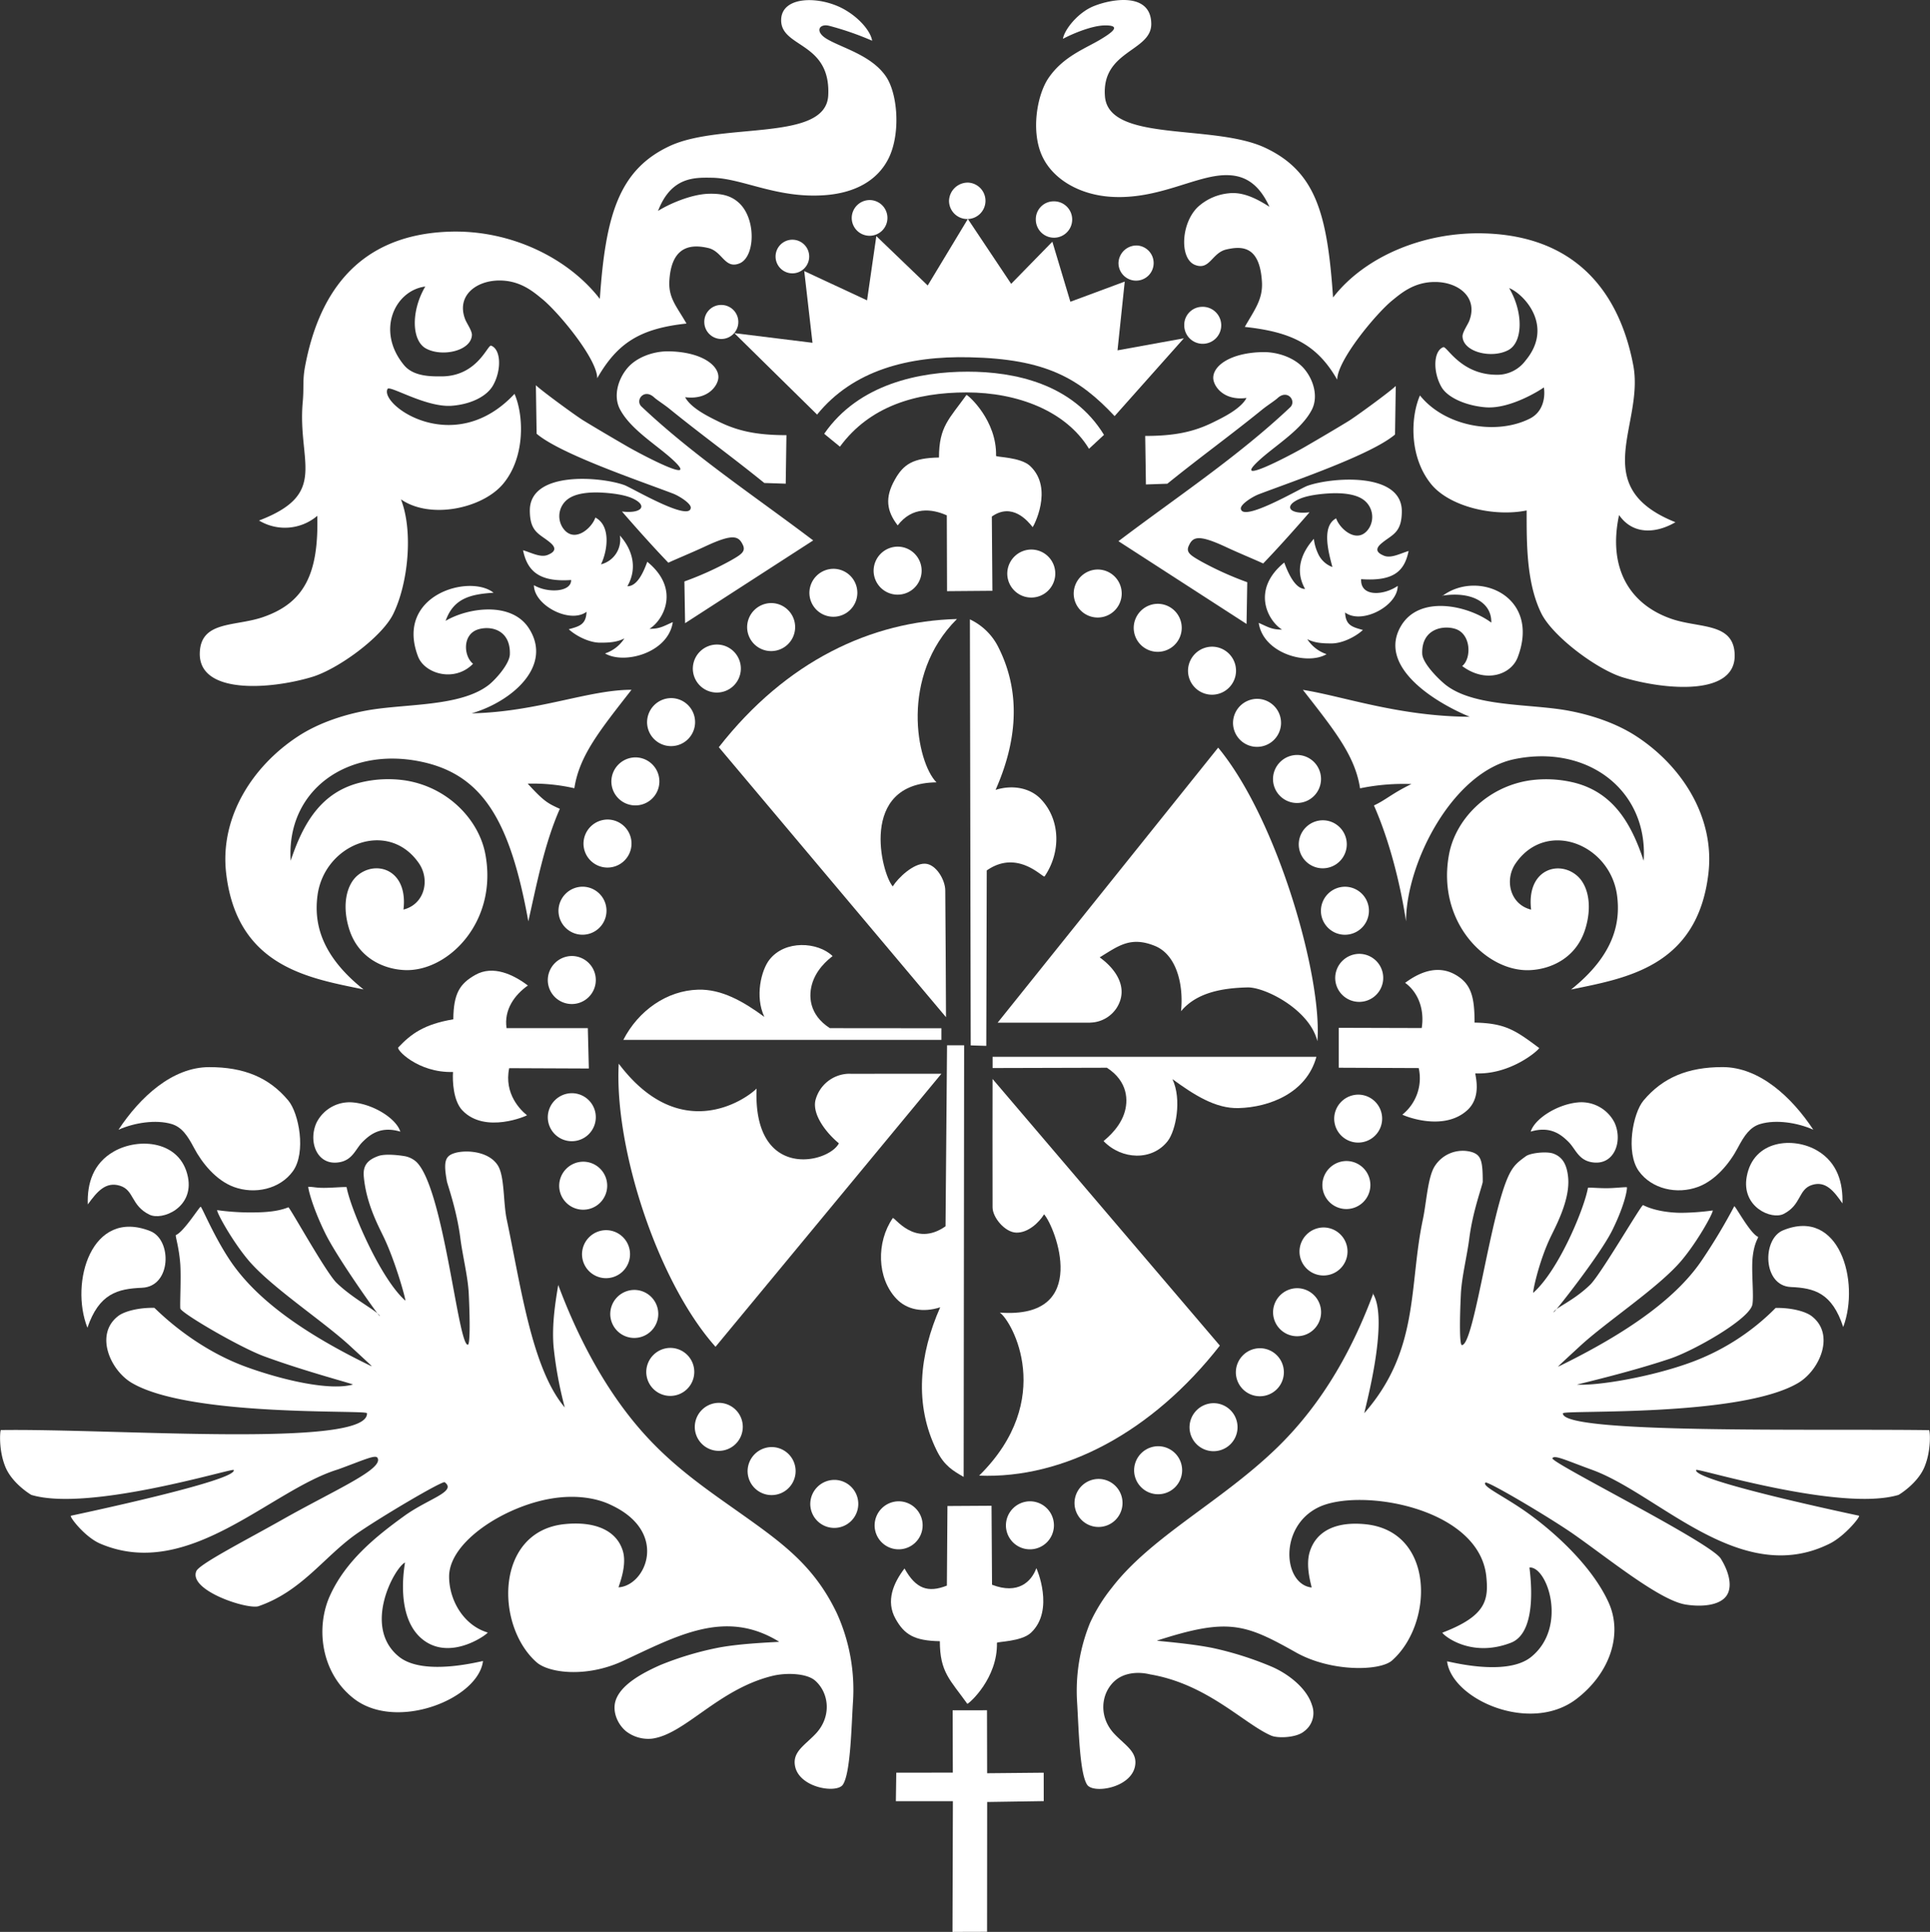 <svg xmlns="http://www.w3.org/2000/svg" viewBox="0 0 574.04 574.47"><rect x="0" y="0" width="574.04" height="574.47" fill="#333333" stroke="none"/><defs><style>.cls-1{fill:#fff;fill-rule:evenodd;}</style></defs><title>Recurso 36</title><g id="Capa_2" data-name="Capa 2"><g id="Capa_1-2" data-name="Capa 1"><path class="cls-1" d="M408.51,384.48c-5.68,15.24-14.3,32.19-29.07,46.39-16.61,15.95-37.16,26.16-48.77,41.29a49.5,49.5,0,0,0-6.49,10.49,53.6,53.6,0,0,0-3.82,23.51c.48,7.7.73,21.17,3,24.57,1.82,2.68,12.71,1,14.18-5.29,1-4.38-2.72-6.31-6-9.75-4.9-5.09-4.13-12.2.06-15.89,2.51-2.22,6.47-2.88,10.5-1.9,17.05,2.89,27.88,14.7,36,18.21,2,.85,7.45.62,9.69-1.21a6.73,6.73,0,0,0,2.44-7.84c-1.52-5-6.88-9.17-11.7-11.33a98.62,98.62,0,0,0-17.81-5.68c-7.19-1.44-16.85-2.09-16.61-2.19,21.19-6.87,26.2-5,41.33,3.5,10.42,5.87,25,5.59,28.6,2.4,12.36-10.94,12.79-38.33-7.81-40.5-8.61-.9-14.71,1.83-16.68,8.21-1.42,4.62.77,10.61.53,10.59-8.41-1-9.8-18,2-23.81,12.2-6,47.94-.06,50,20.6.69,6.92-.07,11.68-13.05,16.63-.4.16,7.88,7.85,20.39,3,8.63-3.37,5.36-22.36,5.51-22.37,5.32-.33,11.43,17.75.48,26.6-7.53,6.09-25.06,1.11-25,1.33,1.44,11.29,24.73,21.67,38.47,11.17,9.89-7.55,13.86-19.15,9.6-28.62-4.67-10.36-15.24-20.29-23.84-26.5-7.13-5.14-14-8.12-12.83-9.22.63-.59,19.53,10.62,26.47,15.5,10.63,7.47,25.45,19.53,33.08,20.76,4.66.75,9.86.31,12-2.41,1.91-2.39,1.26-6.73-1.54-11.24-3-4.85-50.72-28.56-50.08-29.85.55-1.12,4.29.72,11.77,3.43,20,7.26,44.23,35.18,70.73,21.94,4.51-2.26,9.28-8.15,8.67-8.29-1.1-.24-49.86-10.5-48.4-13.61.29-.63,43,12.55,60.16,7.43.06,0,5.59-3.29,7.68-8.2,2.16-5.06,1.71-11.05,1.39-11.06-33.77-.47-109.27,1.19-108.88-5,.07-1.09,52.71,1.23,70-9.05,6.38-3.79,11.06-14.43,4-19.84-1.87-1.45-6.17-2.54-10.73-2.45a68.59,68.59,0,0,1-25.78,16.4c-11.61,4.15-26.84,6.74-33.29,6.41-.41,0,15.27-3.55,27.74-7.75,7.08-2.39,23.61-11.74,24.42-16.1.44-2.39-.25-9.07,0-13.16.37-5.27,2-6.82,1.66-6.95-2.37-1-6.88-9.53-7.07-9.07a171,171,0,0,1-9.36,15.64c-7.09,10.74-20.7,21.16-42.9,32-.46.22.89-1,6.31-6,8-7.4,23.53-17.51,30.3-25.56,4.64-5.51,9.26-13.79,9.27-14.85a73.24,73.24,0,0,1-9.31.7c-3.34,0-8-.56-11.42-2.29-.47-.24-12.51,20.51-15.71,23.65-5,4.89-10.65,7-10.91,8.24-.1.53,13.9-17.09,17.54-24.57,4-8.16,4.46-12.66,4.24-12.65-1.52,0-3.82.31-6.18.3-2.68,0-5.35-.3-5.38-.08-1.1,6.18-8.67,24.45-16.23,31.16-.36.33,1.46-8.78,5-16.3,1.7-3.56,6.08-11.55,5.32-18.23-.38-3.34-1.47-5.78-4.39-6.84-2-.72-6.8-.2-8.15.78-2.41,1.75-3.54,2.68-4.83,5.15-5.66,10.92-10.6,51.44-14.24,51-.63-.09-.69-6.59-.27-15.22.24-5,1.85-11.34,2.5-16.48,1.07-8.39,4-15.93,4-16.9,0-6.26-.51-7.95-3.37-8.82a9.86,9.86,0,0,0-11,4.39c-2,3.32-2.38,10.71-3.45,15.75-4.19,19.77-.92,38.72-17.38,57.51-.32.38,7.62-27.5,2.52-35.56Z"/><path class="cls-1" d="M166,382c5.19,13.93,13.42,31,25.91,44.74,9.1,10,18.82,16.51,28.92,23.67,12.33,8.75,21.48,15.47,28.11,29.37a55.11,55.11,0,0,1,4.76,26.34c-.48,7.7-.73,21.16-3,24.57-1.81,2.68-12.71,1-14.18-5.29-1-4.38,2.72-6.31,6-9.75,4.9-5.09,4.13-12.2-.06-15.89-2.5-2.22-8.62-2.41-12.66-1.43-16.22,3.95-26.06,17.41-35.91,18.68a10.81,10.81,0,0,1-7.62-2.15c-2.71-2.21-4.14-6-3.2-9.06,1.53-5,8.47-8.51,13.3-10.67a93.42,93.42,0,0,1,17-5.12c7.19-1.44,18.63-1.72,18.38-1.82-16-9.87-30.22-1.83-46.56,5.76-10.85,5-22,3.53-25.61.33-12.36-10.94-12.32-38.89,8.28-41.06,8.61-.9,15.41,1.54,17.38,7.93,1.43,4.62-1.47,10.89-1.23,10.86,8.18-.55,14.95-16.46-2.22-24.46-4.24-2.09-10.53-3.17-17.9-1.92-13.82,2.33-30.31,12.8-30.31,23.17,0,7,4.28,14.5,11.46,16.64.42.12-10,8.15-18.34,2.78-9.86-6.37-6.12-23.66-6.25-23.59-3.17,1.64-12.74,19.16-1.79,28,7.53,6.08,25.06,1.1,25,1.32-1.44,11.3-25.74,20.93-38.37,11.18-9.85-7.61-11.44-21.12-7.18-30.58,4.67-10.36,13.56-17.58,22.17-23.79,7.13-5.14,15.66-7.18,12-10-.69-.52-19.53,10.62-26.47,15.5-9.56,6.82-16.17,17-29,21.39-3.61.92-20.79-4.78-18.42-10.45.88-2.13,15-9.33,25.62-15.34,15.69-8.86,30.15-15,28.28-18.34-.6-1.09-4.29.72-11.77,3.43C80.4,443.1,56.1,470.28,29.77,459c-4.63-2-9.28-8.14-8.67-8.28,1.1-.25,49.86-10.5,48.4-13.61-.29-.63-43,12.55-60.16,7.42-.06,0-5.59-3.28-7.68-8.19C-.5,431.23,0,425.25.27,425.24c33.77-.48,109.45,5.47,108.88-5-.06-1.09-52.7,1.22-70-9.05-6.38-3.79-11.06-14.43-4-19.85,1.87-1.44,6.17-2.53,10.74-2.44.22,0,11.12,11.78,27.74,17.71,11.6,4.15,24.87,6.92,31.32,5.1.4-.12-14.15-3.88-26.43-8.41-7.22-2.66-24.75-12.9-24.89-14.23s.25-8.88,0-13c-.37-5.27-1.6-8.69-1.3-8.82,2.37-1,7-8.46,7.36-8.41s3.73,8.38,8.52,15.64c7.08,10.73,20,21,42.24,31.77.46.22-.89-1-6.31-6-8-7.4-23.53-17.52-30.3-25.56-4.64-5.52-9.25-13.79-9.27-14.85a72.32,72.32,0,0,0,9.31.69c3.34,0,8.14,0,11.89-1.53.35-.14,11.11,19.29,14.3,22.43,5,4.88,12.62,8.67,12.88,9.93.1.52-12.59-17.19-16.23-24.67-4-8.15-5.21-13.78-5-13.78,1.52,0,2.24.32,4.6.31,2.67,0,6.74-.39,6.78-.18,1.09,6.18,9.88,27,17.44,33.7.36.32-2.77-11.23-6.35-18.75-1.7-3.55-5.33-10.23-6-18.31-.26-3.35,1.43-4.88,4.35-5.93,2-.71,5.89-.27,7.54,0a7.1,7.1,0,0,1,3.72,1.71c8.22,7.78,12.4,54.66,15.36,54.41.62-.05.68-6.58.26-15.21-.24-5-1.85-11.34-2.5-16.48-1.07-8.39-3.83-15.95-4-16.91-1.06-5.83-.55-7.52,2.31-8.39,3.24-1,10.19-.65,12.89,3.75,2,3.32,1.53,10.93,2.6,16,4.19,19.77,7.45,44.34,17.26,55.89a116.63,116.63,0,0,1-3.33-18.07c-.54-6.52.52-13.22,1.38-18.31Z"/><path class="cls-1" d="M26,394.81c-5.29-13.45,1.19-35.63,18.68-28.74,6.55,2.58,6.33,16.5-2.44,16.86-7.32.3-12.77,1.75-16.24,11.88Z"/><path class="cls-1" d="M26.11,358.11c-.21-6.18,1.56-12.19,7.8-15.73,7.38-4.19,19.84-3.24,22,7.68,1.77,9.05-7.67,13-11.48,11.12-5.52-2.7-4.49-7.28-8.74-8.59s-6.81,1.74-9.55,5.52Z"/><path class="cls-1" d="M35.24,335.94c6.4-9.7,16-18.62,27-18.62,10.22,0,17.74,3,23.51,9.93,3.17,3.79,5.36,15.46,1.38,21-3.84,5.35-11.35,7-17.61,4.69-5.25-1.95-9.43-7.07-11.84-11.65-1.87-3.54-3.58-6.14-6.66-7.06-4.67-1.37-11-.41-15.78,1.71Z"/><path class="cls-1" d="M119.08,336.53c-1.18-3.83-7.68-8-13.77-8.68a11,11,0,0,0-11.17,6c-2.58,5.67.19,13.06,7,11.72,3.84-.76,4.65-4,6.74-6.05s5.3-4.81,11.24-3Z"/><polygon class="cls-1" points="283.35 508.57 293.56 508.56 293.6 527.29 310.43 527.13 310.44 535.58 293.61 535.84 293.58 574.44 283.3 574.47 283.42 535.61 266.46 535.6 266.58 527.12 283.4 527.11 283.35 508.57 283.35 508.57"/><path class="cls-1" d="M281.63,471.52l.17-23.69,13.11-.08.15,23.49c7.75,3,11.72-.92,13.18-4.93,0-.12,5.59,12.48-1.61,19.21-2.86,2.68-10.12,2.6-10.11,3,.24,10.51-8.19,18-8.81,18.13-5.1-7.14-8.17-9.38-8.17-18.62-7.65-.13-10.56-2-13.16-6.63-3-5.33-.63-10.71,2.65-15,3.39,6.09,7,7.3,12.6,5.1Z"/><path class="cls-1" d="M150.67,305.73l24.17,0,.3,12-23.69-.1c-1.6,7.66,3.44,12.54,5.3,14,.1.08-12.44,5.69-19.24-1.46-2.7-2.85-2.95-8.7-2.77-11.41-10.5.33-17.24-6.92-16.23-7.35,3.73-3.93,7.54-6.83,16.32-8.31.07-7.64,1.88-10.57,6.54-13.2,5.3-3,11.36-.09,15.64,3.15-3.92,2.76-7.17,7.18-6.34,12.69Z"/><path class="cls-1" d="M422.84,305.7l-24.65-.07V317.5l23.78.1a13.87,13.87,0,0,1-4.86,13.84c-.11.08,11.91,5.33,19.25-1.26,4.69-4.22,2.12-11,2.5-11,10.5.44,18.82-6.92,18.94-7.54-7-5.22-10-7.39-19.22-7.56,0-7.64-1-11.53-5.65-14.21-5.28-3.05-10.7-.81-15,2.39,3.89,2.8,5.81,7.94,4.93,13.44Z"/><path class="cls-1" d="M281.61,153.22l.07,22.57,13.49-.11L295,153.6c6.06-4.28,10.69,1.3,12.14,3.15.08.1,6.44-11.45-.76-18.19-2.86-2.68-10.12-2.59-10.12-3,.25-10.51-8.18-18-8.8-18.13-5.1,7.13-8.18,9.37-8.18,18.62-7.64.13-10.56,1.95-13.15,6.63-3,5.32-2.41,9.3.87,13.55,4.32-5.62,10.08-5,14.57-3Z"/><path class="cls-1" d="M170.18,325.07a7.14,7.14,0,1,1-7.25,7.13,7.2,7.2,0,0,1,7.25-7.13Z"/><path class="cls-1" d="M173.58,345.44a7.14,7.14,0,1,1-7.26,7.13,7.19,7.19,0,0,1,7.26-7.13Z"/><path class="cls-1" d="M180.37,365.8a7.14,7.14,0,1,1-7.26,7.14,7.2,7.2,0,0,1,7.26-7.14Z"/><path class="cls-1" d="M188.77,383.57a7.14,7.14,0,1,1-7.26,7.13,7.19,7.19,0,0,1,7.26-7.13Z"/><path class="cls-1" d="M199.47,400.81a7.14,7.14,0,1,1-7.25,7.14,7.2,7.2,0,0,1,7.25-7.14Z"/><path class="cls-1" d="M213.91,417.15a7.14,7.14,0,1,1-7.26,7.13,7.19,7.19,0,0,1,7.26-7.13Z"/><path class="cls-1" d="M229.62,430.3a7.14,7.14,0,1,1-7.26,7.14,7.2,7.2,0,0,1,7.26-7.14Z"/><path class="cls-1" d="M248.29,440.06A7.14,7.14,0,1,1,241,447.2a7.2,7.2,0,0,1,7.25-7.14Z"/><path class="cls-1" d="M267.4,446.43a7.14,7.14,0,1,1-7.26,7.13,7.19,7.19,0,0,1,7.26-7.13Z"/><path class="cls-1" d="M306.45,446.43a7.14,7.14,0,1,1-7.26,7.13,7.19,7.19,0,0,1,7.26-7.13Z"/><path class="cls-1" d="M361.06,417.25a7.14,7.14,0,1,1-7.26,7.14,7.2,7.2,0,0,1,7.26-7.14Z"/><path class="cls-1" d="M344.58,430.05a7.14,7.14,0,1,1-7.26,7.13,7.19,7.19,0,0,1,7.26-7.13Z"/><path class="cls-1" d="M326.85,439.78a7.14,7.14,0,1,1-7.26,7.13,7.19,7.19,0,0,1,7.26-7.13Z"/><path class="cls-1" d="M374.84,400.91a7.14,7.14,0,1,1-7.26,7.13,7.19,7.19,0,0,1,7.26-7.13Z"/><path class="cls-1" d="M385.91,383.06a7.14,7.14,0,1,1-7.26,7.14,7.19,7.19,0,0,1,7.26-7.14Z"/><path class="cls-1" d="M393.77,365a7.14,7.14,0,1,1-7.26,7.14,7.2,7.2,0,0,1,7.26-7.14Z"/><path class="cls-1" d="M400.57,345.24a7.14,7.14,0,1,1-7.26,7.13,7.2,7.2,0,0,1,7.26-7.13Z"/><path class="cls-1" d="M404.09,325.5a7.13,7.13,0,1,1-7.26,7.13,7.2,7.2,0,0,1,7.26-7.13Z"/><path class="cls-1" d="M170.18,284.28a7.14,7.14,0,1,1-7.25,7.14,7.2,7.2,0,0,1,7.25-7.14Z"/><path class="cls-1" d="M173.37,263.67a7.14,7.14,0,1,1-7.26,7.14,7.2,7.2,0,0,1,7.26-7.14Z"/><path class="cls-1" d="M180.81,243.7a7.14,7.14,0,1,1-7.26,7.14,7.2,7.2,0,0,1,7.26-7.14Z"/><path class="cls-1" d="M189.1,225.22a7.14,7.14,0,1,1-7.26,7.14,7.2,7.2,0,0,1,7.26-7.14Z"/><path class="cls-1" d="M199.72,207.59a7.14,7.14,0,1,1-7.26,7.14,7.2,7.2,0,0,1,7.26-7.14Z"/><path class="cls-1" d="M213.33,191.66a7.14,7.14,0,1,1-7.26,7.13,7.19,7.19,0,0,1,7.26-7.13Z"/><path class="cls-1" d="M229.48,179.33a7.14,7.14,0,1,1-7.26,7.14,7.2,7.2,0,0,1,7.26-7.14Z"/><path class="cls-1" d="M248,169.14a7.13,7.13,0,1,1-7.26,7.13,7.19,7.19,0,0,1,7.26-7.13Z"/><path class="cls-1" d="M267.1,162.55a7.14,7.14,0,1,1-7.26,7.14,7.2,7.2,0,0,1,7.26-7.14Z"/><path class="cls-1" d="M404.39,283.64a7.14,7.14,0,1,1-7.26,7.14,7.2,7.2,0,0,1,7.26-7.14Z"/><path class="cls-1" d="M400.14,263.68a7.14,7.14,0,1,1-7.26,7.13,7.19,7.19,0,0,1,7.26-7.13Z"/><path class="cls-1" d="M393.55,243.92a7.14,7.14,0,1,1-7.26,7.13,7.19,7.19,0,0,1,7.26-7.13Z"/><path class="cls-1" d="M385.89,224.5a7.14,7.14,0,1,1-7.26,7.14,7.19,7.19,0,0,1,7.26-7.14Z"/><path class="cls-1" d="M374,207.81a7.14,7.14,0,1,1-7.26,7.14,7.2,7.2,0,0,1,7.26-7.14Z"/><path class="cls-1" d="M360.61,192.3a7.14,7.14,0,1,1-7.26,7.14,7.19,7.19,0,0,1,7.26-7.14Z"/><path class="cls-1" d="M344.46,179.55a7.14,7.14,0,1,1-7.26,7.14,7.19,7.19,0,0,1,7.26-7.14Z"/><path class="cls-1" d="M326.6,169.35a7.14,7.14,0,1,1-7.25,7.13,7.2,7.2,0,0,1,7.25-7.13Z"/><path class="cls-1" d="M306.84,163.41a7.14,7.14,0,1,1-7.25,7.13,7.19,7.19,0,0,1,7.25-7.13Z"/><path class="cls-1" d="M548.23,394.6c5.07-13.46-1.14-35.64-17.9-28.75-6.28,2.58-6.07,16.5,2.33,16.86,7,.3,12.25,1.75,15.57,11.89Z"/><path class="cls-1" d="M548,357.9c.2-6.18-1.49-12.2-7.46-15.74-7.07-4.19-19-3.23-21,7.68-1.69,9.05,7.35,13,11,11.12,5.28-2.7,4.29-7.27,8.36-8.59s6.52,1.74,9.14,5.53Z"/><path class="cls-1" d="M539.33,335.93c-6.4-9.69-16-18.62-27-18.62-10.21,0-17.73,3.05-23.5,9.94-3.17,3.78-5.37,15.45-1.39,21,3.85,5.34,11.35,7,17.61,4.68,5.25-1.94,9.43-7.07,11.84-11.64,1.87-3.54,3.58-6.15,6.67-7.06,4.66-1.38,11-.42,15.78,1.7Z"/><path class="cls-1" d="M455.27,336.52c1.18-3.82,7.69-8,13.77-8.68a11.06,11.06,0,0,1,11.18,6c2.57,5.66-.2,13.06-7,11.72-3.84-.76-4.65-4-6.74-6.05s-5.3-4.81-11.24-3Z"/><path class="cls-1" d="M281.69,310.83l5.07,0-.14,128.34c-3.11-1.78-5.74-3.3-7.93-7.68-6.89-13.78-5.24-28.75.95-42.75-5.16,1.66-9.9.72-13-2.52-5.89-6.19-6-16.89-1.11-24,.42-.62,6.44,8.92,15.7,2.43l.45-53.85Z"/><path class="cls-1" d="M280,305.76v3.45l-94.6,0c4.52-8.77,13-14.67,22.25-14.92,6.92-.2,13.36,3.43,19.69,8.09-2.87-6.09-.91-13.91,1.51-17,4.63-5.94,14.38-5.32,18.78-1.09.08.08-4.23,2.81-5.92,7.72-1.36,4-1.13,9.68,5.11,13.72Z"/><path class="cls-1" d="M295.23,317.61l0-3.36,96.31,0c-2.93,10.74-13.92,15-23.14,15.25-6.92.2-13.35-4-19.68-8.61,2.86,6.1,1,15.32-1.42,18.43-4.64,5.93-13.64,5.59-19.06,0-.08-.08,4.41-3.18,6.1-8.1,1.36-3.94,1.13-9.68-5.11-13.72l-34,.09Z"/><path class="cls-1" d="M293.35,311l-4.63-.14-.24-126.68a18,18,0,0,1,8.54,8.43c6.89,13.78,5.29,28.28-.91,42.28,5.16-1.65,10.38-.52,13.46,2.72,5.9,6.18,6,15.85,1.12,23-.42.61-7.94-8.26-17.2-1.77l-.14,52.2Z"/><path class="cls-1" d="M324.28,304.08a9.61,9.61,0,0,0,7.87-4.4c3.69-5.9-.3-11.57-5.07-15,5.5-3.34,9.14-6.38,16.45-3.39,6.53,2.68,8.55,11.77,7.74,19.41,4.69-5.62,12.38-6.9,19.76-7.08,5.21-.14,18.55,6.64,20.79,16,1.56-18.46-11.6-65.65-29.5-87.3l-65.59,81.78,27.55,0Z"/><path class="cls-1" d="M310.52,361.06c3.32,3.69,14.15,31.29-13.15,29.25,3.64,2.5,16.8,25.84-6.14,48.48,25.26,1,51.51-13,71.59-38.66l-67.6-79.29c0,7.56-.05,26.19,0,38.16,0,3.06,3.7,7.41,7,7.53,3.53.13,6.82-3,8.34-5.47Z"/><path class="cls-1" d="M249.5,340c-3.16,6-25.56,11.09-24.47-16.3-3.59,3.56-22.92,16.58-41-7.41-1.36,25.22,11.64,65,28.79,84.19L280,319.29l-16.66,0c-4.84,0-6.82.05-11,0a10.52,10.52,0,0,0-9.83,8c-.92,4.59,3.83,10.11,7,12.68Z"/><path class="cls-1" d="M265.53,263.57c-3.32-3.69-10.28-30.67,13-30.93-5.92-6-11-31.57,6.1-48.57-25.45.66-50.74,12.42-70.83,38.12l67.57,80.28c0-6.25-.13-25.77-.22-37.7,0-3.06-2.7-7.81-6-7.94-3.53-.13-8.09,4.28-9.61,6.74Z"/><path class="cls-1" d="M429,177.23c10.45-7.93,29.41-.07,22.39,18.28-2,5.14-9.5,7.75-16.49,2.55,2.83-2.26,2.69-9.63-2.13-11.08-3.82-1.15-10,.19-9.76,7.4.09,2.93,5.11,7.81,7,9.29,8.48,6.62,24.95,5.55,36.32,7.63,6.6,1.21,14.18,3.6,20.37,7.64,13.62,8.88,23.36,24.11,21.44,40.73-3.24,28-24.89,31.24-40.86,34.58,12.94-10.32,14.68-20,13.71-27.78-1.91-15.43-21-23-30.17-9.77-3.39,4.89-1.75,12.22,4.58,13.79-1.44-12.14,8.53-14.93,13.95-9.83,3,2.86,4.29,8.71,2.17,15.56-2.71,8.78-10.38,12-16.47,12.26-12.92.62-28-14.39-24-34.75,2-10,11.1-19.71,23.89-21.66a35,35,0,0,1,13.67.76c11.42,3.06,16.65,12.23,20.27,23.13,1.36-21-16.72-34.65-38.34-30.24-18.57,3.78-32.34,31-32.34,48.26-1.69-11.06-4.88-23.89-9.55-34.47,3.54-1.63,5.27-3.51,11.14-6.36a63.73,63.73,0,0,0-15.27,1.27c-1.48-9.68-7.53-17.14-17-29.28,11.75,1.83,28.41,7.89,49.61,8-11.67-4.86-27.28-15.39-20.43-27,5.5-9.32,19.93-6.14,26.86-1,.12-6.4-6.48-9.33-14.63-8Z"/><path class="cls-1" d="M146.79,176.25c-7.08-5.67-29.46.64-22.44,19,2,5.14,10.86,7.75,16.35,2.13-2.83-2.26-3.25-8.79,1.56-10.24,3.83-1.15,9.6.2,9.39,7.4-.08,2.93-4.36,7.63-6.26,9.11-8.47,6.61-24.94,5.54-36.31,7.62-6.61,1.21-14.19,3.61-20.38,7.65-13.61,8.88-23.36,24.1-21.44,40.72,3.24,28,24.89,31.25,40.87,34.58-12.95-10.31-14.69-20-13.72-27.77,1.92-15.43,21-23,30.17-9.77,3.39,4.89,1.75,12.21-4.58,13.79,1.44-12.15-8.53-14.94-14-9.84-3,2.86-4.29,8.72-2.17,15.56,2.72,8.79,10.38,12,16.47,12.27,12.92.61,28-14.39,24-34.76-2-10-11.11-19.7-23.9-21.65a34.75,34.75,0,0,0-13.66.76c-11.43,3-16.65,12.23-20.28,23.13-1.36-21,16.91-33.91,38.53-29.5,18.57,3.78,26.73,17.57,32.15,47.52,2.35-10.32,4.7-22.86,9.37-33.44-3.54-1.63-4.62-2.1-9.55-7.49a55.79,55.79,0,0,1,13.87,1.36c1.48-9.68,7.53-17.14,17-29.27-12.68-.05-27.94,6.58-47.55,7,11.86-3.45,24.25-14,17.06-25.24-5.17-8.12-18.18-6.19-24.8-2.26,2.32-6.6,7.23-7.93,14.26-8.36Z"/><path class="cls-1" d="M245.15,129l4.67,3.82c8.83-12,22.48-16.13,37.68-16.13s29.56,5.53,36.4,16.76l4.46-4.14C319,114,301.57,110.52,287.82,110.52c-14.17,0-32.39,3.57-42.67,18.46Z"/><path class="cls-1" d="M243,123.25,218.41,99.06l23.25,2.87-2.45-21.32,18.68,8.7,2.76-19.1,15.28,14.68,11.94-19.78L300.75,84.4,313,71.87l5.36,17.86,16.17-6-2.15,20.45,19.73-3.58-20.59,23.13c-10.65-11.32-20.52-17-43.11-17.49-18.19-.45-34.71,3.86-45.4,17.06Z"/><path class="cls-1" d="M214.48,90.68a5.06,5.06,0,1,1-5,5.06,5,5,0,0,1,5-5.06Z"/><path class="cls-1" d="M235.63,71.28a5,5,0,1,1-4.95,5,5,5,0,0,1,4.95-5Z"/><path class="cls-1" d="M258.73,59.49a5.31,5.31,0,1,1-5.4,5.31,5.36,5.36,0,0,1,5.4-5.31Z"/><path class="cls-1" d="M288,54.3a5.42,5.42,0,1,1-5.73,5.41A5.58,5.58,0,0,1,288,54.3Z"/><path class="cls-1" d="M313.28,59.87a5.41,5.41,0,1,1-5.2,5.41,5.31,5.31,0,0,1,5.2-5.41Z"/><path class="cls-1" d="M338.17,73a5.23,5.23,0,1,1-5.5,5.22,5.37,5.37,0,0,1,5.5-5.22Z"/><path class="cls-1" d="M357.47,91.24a5.5,5.5,0,1,1-5.24,5.49,5.37,5.37,0,0,1,5.24-5.49Z"/><path class="cls-1" d="M180,194.33c5.73,3.34,18.78-.22,20.11-9.34-2.89,1.28-3.88,2-6.95,2,4.11-2.49,9.36-11.79-.64-19.94-1.11,3-2.92,7.28-5.92,7.28,3.31-5.82,1.11-11.38-2.23-15.09a7.56,7.56,0,0,1-5.61,8.57c2-4.15,2.95-11.5-1.68-13.91-1.08,3.26-6.55,8-9.81,2.86a6.32,6.32,0,0,1,1.57-8.3c2.62-2,7.11-2.1,9.73-2,3.05.14,6.88.58,9.34,1.64,5,2.19,3,4.73-2.92,4,4.93,5.68,9.93,11.22,13.8,15.23,1.87-.91,6.82-2.92,11.13-4.93,8.21-3.82,9.79-3,11.05-.32.91,2-.64,2.88-3.76,4.67a95,95,0,0,1-13.65,6.15l.21,12.41,38.1-24.61c-17.16-13-35.47-25.08-51.05-39.79-2-1.85.72-5.51,3.72-2.76.85.79,3.06,2.18,4.56,3.4,9.63,7.82,18.53,14.21,28.23,22.07l6.37.21.21-14.43c-8.93,0-14.58-1.25-20.37-4.13-2.24-1.12-8-3.79-9.76-7.16,6.91.9,9.77-3.54,9.89-5.81.18-3.78-5.24-7.73-15-7.83-4.49,0-9.34,1.81-12,4.91-3,3.52-4.28,8.6-2.24,12.38,3,5.65,10,10,14.86,14.22,10.43,9.21-8.61-.85-12.64-3.18-4.25-2.46-9.61-5.61-13.26-7.85-2.09-1.29-12.23-8.68-14-10.4l.22,14.43c7.07,6,29.9,13.74,40.51,17.77,2,.76,5.44,3,5.34,4.25-.33,4.28-17.65-6-19.75-6.75-7.1-2.55-28.12-4.27-28.12,7.54,0,6.63,3,6.94,6.1,9.6,2.51,2.12.39,3.12-.73,3.6-2.13.92-4.91-.64-7.39-1.37,1.22,5.91,4.5,9.54,14.3,8.85.09,3.65-7.06,3.95-11.06,1.54,0,6,10.73,11.59,15.65,7.91-.16,3.81-2.11,4.32-5.3,5.19,2.17,2,6.09,4,9.34,4,2.58,0,4.93-.1,7.21-1.27a10.94,10.94,0,0,1-5.73,4.46Z"/><path class="cls-1" d="M394.49,194.56c-5.73,3.34-18.77-.23-20.11-9.34,2.9,1.28,3.88,2,6.95,2-4.11-2.48-9.36-11.78.64-19.94,1.11,3,3.2,7.85,6.2,7.85-3.31-5.82-.73-11.19,2.61-14.9a13.73,13.73,0,0,0,1.16,4.19,7.52,7.52,0,0,0,4.35,4.19c-.9-3.58-3.51-12.06,1.12-14.47,1.09,3.25,6.55,8,9.82,2.86a6.34,6.34,0,0,0-1.58-8.31c-2.62-2-7.11-2.1-9.73-2-3.05.14-6.88.58-9.34,1.64-5.05,2.18-3,4.73,2.92,4-4.93,5.68-9.93,11.22-13.8,15.23-1.87-.91-6.82-2.92-11.13-4.93-8.21-3.82-9.8-3-11-.32-.92,2,.63,2.88,3.75,4.67a96.67,96.67,0,0,0,13.65,6.15l-.21,12.41-38.1-24.61c17.16-13,35.47-25.08,51.05-39.79,2-1.85-.72-5.51-3.72-2.76-.85.79-3.06,2.18-4.56,3.4-9.63,7.81-18.53,14.21-28.23,22.06l-6.37.22-.21-14.43c8.93,0,14.59-1.25,20.37-4.13,2.24-1.12,8-3.79,9.76-7.16-6.91.9-9.77-3.54-9.89-5.81-.18-3.79,5.24-7.73,15-7.83,4.49,0,9.33,1.8,12,4.91,3,3.52,4.28,8.6,2.24,12.38-3,5.65-10,10-14.85,14.22-10.44,9.2,8.6-.86,12.63-3.18,4.25-2.46,9.61-5.61,13.26-7.85,2.1-1.29,12.23-8.68,14-10.4l-.22,14.43c-7.07,6-29.9,13.74-40.51,17.76-2,.77-5.44,3-5.35,4.25.34,4.28,17.67-6,19.76-6.74,7.1-2.55,28.12-4.27,28.12,7.54,0,6.63-3,6.94-6.1,9.6-2.51,2.12-.39,3.11.73,3.6,2.13.92,4.91-.64,7.39-1.38-1.22,5.92-4.32,9.08-14.12,8.38-.27,5.44,6.88,4.8,10.88,2,0,6-10.73,11.6-15.65,7.91.16,3.82,2.11,4.32,5.3,5.2-2.17,2-6.09,4-9.33,4-2.59,0-4.94-.1-7.22-1.27a11,11,0,0,0,5.73,4.46Z"/><path class="cls-1" d="M316.15,11.55c.41-2.67,4.37-7.76,9.08-9.69,5.44-2.24,17.19-4.24,17.19,5.3,0,8.17-14.81,7.86-13.78,21.45,1.05,13.85,32.14,8.12,47.58,15.29C391.4,51,394.8,63.67,396.49,88.46c9.46-12.24,27.11-19.59,45-19.06,28.9.85,40.57,19.54,44.3,39.25,3.32,17.62-13.85,36.07,12.53,46.64-5.66,3.3-12.57,3.89-16.76-2.13-3.43,16,3.34,26.65,15.6,30.87,8.29,2.86,18.58,1,18.79,10.72.26,12.28-20.63,10.46-33.15,6.71-7.75-2.31-21-12.21-24.39-19.12-4.45-9.1-4.34-20.88-4.34-30.55-9.83,2-23.16-1.18-28.54-8-6.41-8.06-6-19.76-3.19-26.2,7.39,9.22,22.61,11.94,32.65,6.9,5.46-2.74,4.23-9.42,4.18-9.29s-9.57,6.5-17.25,5.92c-5.62-.43-11.33-2.77-13.21-6.08-2.53-4.46-2.41-10.66.56-11.8,1.07-.41,5.13,8.1,15.73,8.2a10.46,10.46,0,0,0,8.76-4.25c8.45-10.16-.36-19.69-4.89-21.53,4.29,7.29,4.08,16.09-.21,18.42-4.86,2.64-13.44.69-13.66-4-.06-1.27,1.51-3.44,2-4.67,2.72-7.07-3.33-11.59-10.24-11.56-6.26,0-10.13,3.44-12.68,5.5-4.79,3.9-16.35,17.79-16.35,23.56-6.05-10.57-13.76-14.22-27.49-15.7,2.88-5.07,5.4-8.17,5.1-13.37-.63-10.82-6-10.72-10.62-9.65-4.29,1-4.91,6.36-9.34,4.56-4.6-1.87-4.13-12.4.91-17.21a15.82,15.82,0,0,1,9.08-4.05c4.61-.59,9.05,2,12.2,4-3.46-7.54-8.05-9.47-13.06-9.41-9,.11-20.08,7.39-34.22,6.43-9.2-.63-17-5.15-20.22-11.89-3.51-7.3-1.71-18.3,1.8-23.44,4.31-6.3,10.66-8.63,15.18-11.29,3.79-2.24,6.72-4.43,1.45-4.33-3.89.08-9.62,2.53-12.38,4Z"/><path class="cls-1" d="M259.4,12.09c-.42-2.67-3.57-6.55-8-9.13-7.31-4.3-19.15-4.33-19.06,3.14.1,8.17,14.81,6.37,14,22.3-.73,13.87-31.66,7.84-47.1,15-15.19,7.06-19.14,20.7-20.83,45.48-9.47-12.23-26.55-20.51-44.49-20-28.9.85-39.45,20.28-43.17,40-.82,4.31-.3,6.23-.71,10.68-1.62,17.84,7.94,27.23-13,35.22a14.89,14.89,0,0,0,17.33-1.39c.44,17.3-3.91,25.9-16.16,30.12-8.29,2.86-18.58,1-18.79,10.72-.27,12.29,20.81,10.84,33.33,7.09,7.75-2.31,20.83-11.84,24.21-18.75,4.45-9.09,6-24.6,2.29-34.09,8.71,6.06,24.27,2.73,30.4-4.61,6.6-7.89,6.19-20.31,3.38-26.75-18,19.27-40.26,3.22-37.76-1.46.64-1.2,11.43,5.57,19.1,5,5.63-.43,10.41-2.76,12.28-6.07,2.53-4.46,2.41-10.66-.56-11.8-1.06-.41-4,9-14.61,9.13-2.85,0-8.36.19-11.28-3.31-8.44-10.16-2.82-22.22,6.29-23.41-4.29,7.29-4.08,16.1.21,18.43,4.87,2.64,13.45.69,13.66-4,.06-1.26-1.51-3.43-2-4.67-2.72-7.06,3.33-11.58,10.24-11.55,6.25,0,10.13,3.43,12.67,5.5,4.8,3.9,16.36,17.79,16.36,23.56,6.05-10.57,12.83-14.78,26.55-16.26-2.88-5.07-5.39-7.52-5.09-12.71.62-10.83,6.93-10.82,11.54-9.76,4.29,1,4.91,6.37,9.34,4.57,4.6-1.87,5-13.06-.06-17.87-2.64-2.52-5.73-2.87-8.89-2.83-5.36.07-12.14,3.1-15.3,5.11,3.94-10.26,11-9.94,16-9.87,9,.11,19.23,6.17,33.38,5.2,9.2-.62,16-4.39,19.28-11.14,3.51-7.3,2.65-19-.87-24.18-4.31-6.3-13-8.45-17.51-11.11-3.8-2.23-2.34-4.69.6-3.95a88.6,88.6,0,0,1,12.76,4.42Z"/></g></g></svg>